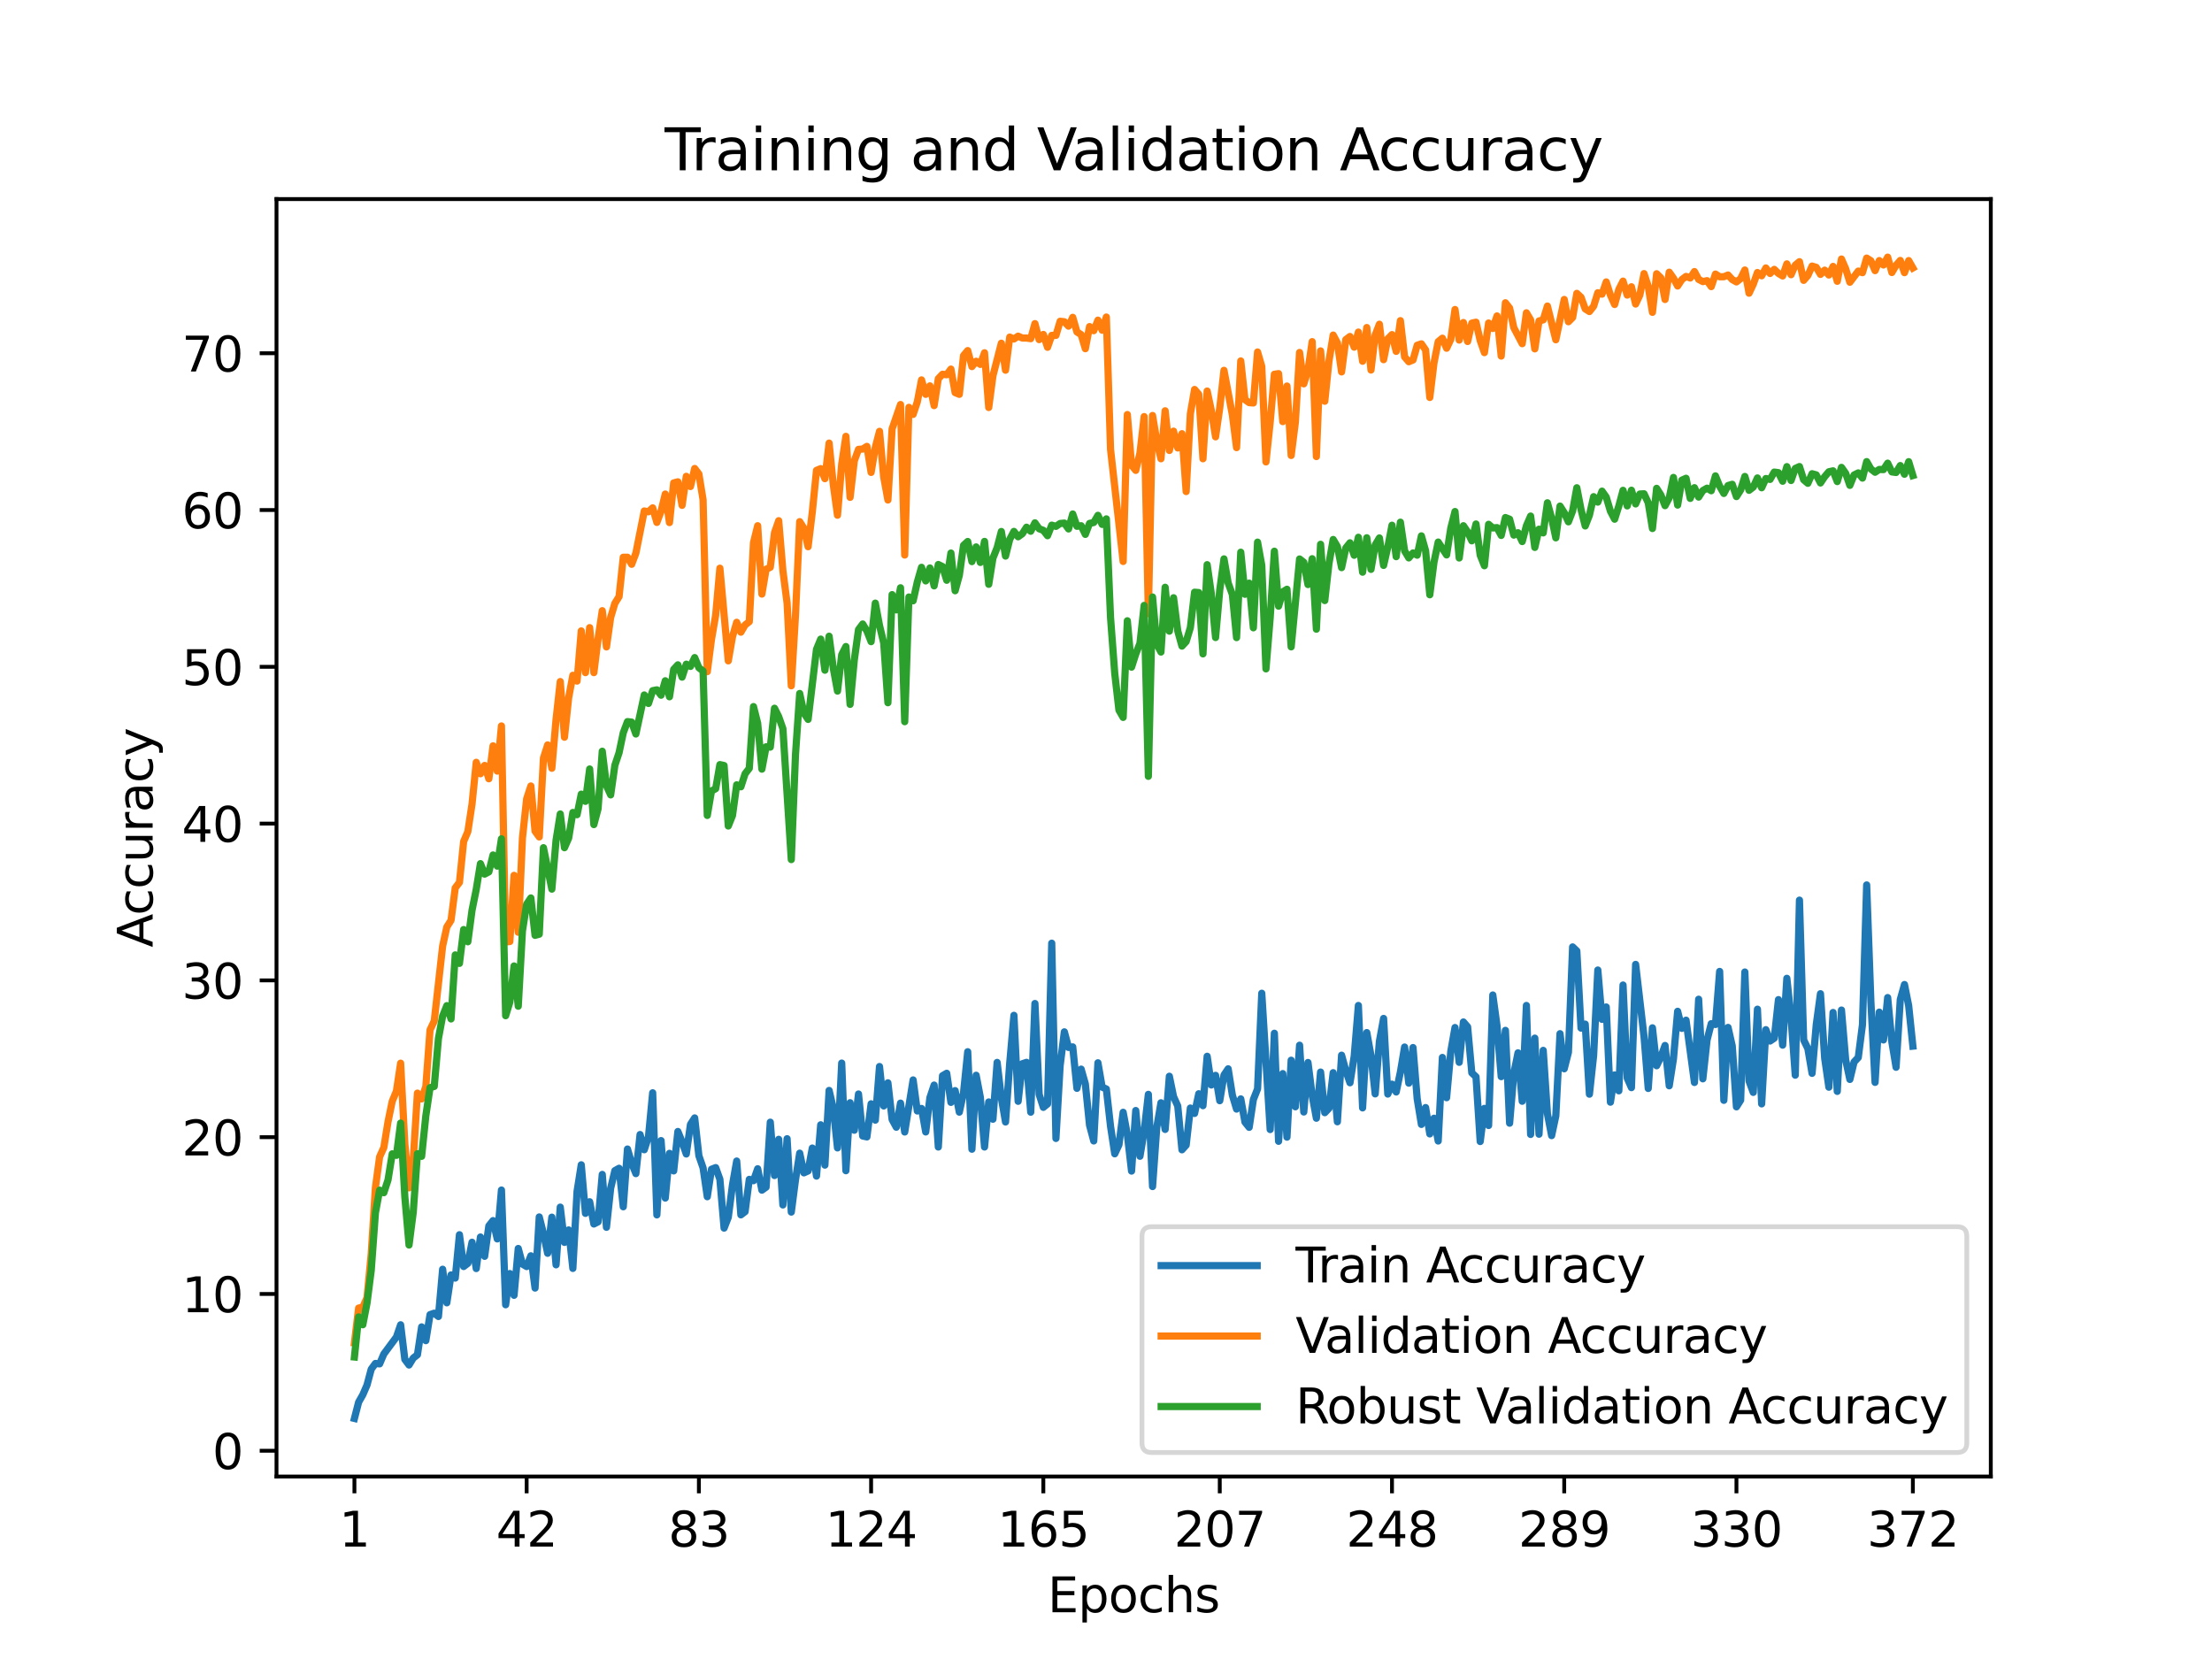 <?xml version="1.0" encoding="utf-8" standalone="no"?>
<!DOCTYPE svg PUBLIC "-//W3C//DTD SVG 1.1//EN"
  "http://www.w3.org/Graphics/SVG/1.1/DTD/svg11.dtd">
<svg height="345.6pt" version="1.1" viewBox="0 0 460.8 345.6" width="460.8pt" xmlns="http://www.w3.org/2000/svg" xmlns:xlink="http://www.w3.org/1999/xlink">
 <defs>
  <style type="text/css">*{stroke-linecap:butt;stroke-linejoin:round;}</style>
 </defs>
 <g id="figure_1">
  <g id="patch_1">
   <path d="M 0 345.6 
L 460.8 345.6 
L 460.8 0 
L 0 0 
z
" style="fill:#ffffff;"/>
  </g>
  <g id="axes_1">
   <g id="patch_2">
    <path d="M 57.6 307.584 
L 414.72 307.584 
L 414.72 41.472 
L 57.6 41.472 
z
" style="fill:#ffffff;"/>
   </g>
   <g id="matplotlib.axis_1">
    <g id="xtick_1">
     <g id="line2d_1">
      <defs>
       <path d="M 0 0 
L 0 3.5 
" id="mcb96f13368" style="stroke:#000000;stroke-width:0.8;"/>
      </defs>
      <g>
       <use style="stroke:#000000;stroke-width:0.8;" x="73.833" xlink:href="#mcb96f13368" y="307.584"/>
      </g>
     </g>
     <g id="text_1">
      <!-- 1 -->
      <g transform="translate(70.651 322.182)scale(0.1 -0.1)">
       <defs>
        <path d="M 794 531 
L 1825 531 
L 1825 4091 
L 703 3866 
L 703 4441 
L 1819 4666 
L 2450 4666 
L 2450 531 
L 3481 531 
L 3481 0 
L 794 0 
L 794 531 
z
" id="DejaVuSans-31" transform="scale(0.016)"/>
       </defs>
       <use xlink:href="#DejaVuSans-31"/>
      </g>
     </g>
    </g>
    <g id="xtick_2">
     <g id="line2d_2">
      <g>
       <use style="stroke:#000000;stroke-width:0.8;" x="109.711" xlink:href="#mcb96f13368" y="307.584"/>
      </g>
     </g>
     <g id="text_2">
      <!-- 42 -->
      <g transform="translate(103.348 322.182)scale(0.1 -0.1)">
       <defs>
        <path d="M 2419 4116 
L 825 1625 
L 2419 1625 
L 2419 4116 
z
M 2253 4666 
L 3047 4666 
L 3047 1625 
L 3713 1625 
L 3713 1100 
L 3047 1100 
L 3047 0 
L 2419 0 
L 2419 1100 
L 313 1100 
L 313 1709 
L 2253 4666 
z
" id="DejaVuSans-34" transform="scale(0.016)"/>
        <path d="M 1228 531 
L 3431 531 
L 3431 0 
L 469 0 
L 469 531 
Q 828 903 1448 1529 
Q 2069 2156 2228 2338 
Q 2531 2678 2651 2914 
Q 2772 3150 2772 3378 
Q 2772 3750 2511 3984 
Q 2250 4219 1831 4219 
Q 1534 4219 1204 4116 
Q 875 4013 500 3803 
L 500 4441 
Q 881 4594 1212 4672 
Q 1544 4750 1819 4750 
Q 2544 4750 2975 4387 
Q 3406 4025 3406 3419 
Q 3406 3131 3298 2873 
Q 3191 2616 2906 2266 
Q 2828 2175 2409 1742 
Q 1991 1309 1228 531 
z
" id="DejaVuSans-32" transform="scale(0.016)"/>
       </defs>
       <use xlink:href="#DejaVuSans-34"/>
       <use x="63.623" xlink:href="#DejaVuSans-32"/>
      </g>
     </g>
    </g>
    <g id="xtick_3">
     <g id="line2d_3">
      <g>
       <use style="stroke:#000000;stroke-width:0.8;" x="145.589" xlink:href="#mcb96f13368" y="307.584"/>
      </g>
     </g>
     <g id="text_3">
      <!-- 83 -->
      <g transform="translate(139.227 322.182)scale(0.1 -0.1)">
       <defs>
        <path d="M 2034 2216 
Q 1584 2216 1326 1975 
Q 1069 1734 1069 1313 
Q 1069 891 1326 650 
Q 1584 409 2034 409 
Q 2484 409 2743 651 
Q 3003 894 3003 1313 
Q 3003 1734 2745 1975 
Q 2488 2216 2034 2216 
z
M 1403 2484 
Q 997 2584 770 2862 
Q 544 3141 544 3541 
Q 544 4100 942 4425 
Q 1341 4750 2034 4750 
Q 2731 4750 3128 4425 
Q 3525 4100 3525 3541 
Q 3525 3141 3298 2862 
Q 3072 2584 2669 2484 
Q 3125 2378 3379 2068 
Q 3634 1759 3634 1313 
Q 3634 634 3220 271 
Q 2806 -91 2034 -91 
Q 1263 -91 848 271 
Q 434 634 434 1313 
Q 434 1759 690 2068 
Q 947 2378 1403 2484 
z
M 1172 3481 
Q 1172 3119 1398 2916 
Q 1625 2713 2034 2713 
Q 2441 2713 2670 2916 
Q 2900 3119 2900 3481 
Q 2900 3844 2670 4047 
Q 2441 4250 2034 4250 
Q 1625 4250 1398 4047 
Q 1172 3844 1172 3481 
z
" id="DejaVuSans-38" transform="scale(0.016)"/>
        <path d="M 2597 2516 
Q 3050 2419 3304 2112 
Q 3559 1806 3559 1356 
Q 3559 666 3084 287 
Q 2609 -91 1734 -91 
Q 1441 -91 1130 -33 
Q 819 25 488 141 
L 488 750 
Q 750 597 1062 519 
Q 1375 441 1716 441 
Q 2309 441 2620 675 
Q 2931 909 2931 1356 
Q 2931 1769 2642 2001 
Q 2353 2234 1838 2234 
L 1294 2234 
L 1294 2753 
L 1863 2753 
Q 2328 2753 2575 2939 
Q 2822 3125 2822 3475 
Q 2822 3834 2567 4026 
Q 2313 4219 1838 4219 
Q 1578 4219 1281 4162 
Q 984 4106 628 3988 
L 628 4550 
Q 988 4650 1302 4700 
Q 1616 4750 1894 4750 
Q 2613 4750 3031 4423 
Q 3450 4097 3450 3541 
Q 3450 3153 3228 2886 
Q 3006 2619 2597 2516 
z
" id="DejaVuSans-33" transform="scale(0.016)"/>
       </defs>
       <use xlink:href="#DejaVuSans-38"/>
       <use x="63.623" xlink:href="#DejaVuSans-33"/>
      </g>
     </g>
    </g>
    <g id="xtick_4">
     <g id="line2d_4">
      <g>
       <use style="stroke:#000000;stroke-width:0.8;" x="181.468" xlink:href="#mcb96f13368" y="307.584"/>
      </g>
     </g>
     <g id="text_4">
      <!-- 124 -->
      <g transform="translate(171.924 322.182)scale(0.1 -0.1)">
       <use xlink:href="#DejaVuSans-31"/>
       <use x="63.623" xlink:href="#DejaVuSans-32"/>
       <use x="127.246" xlink:href="#DejaVuSans-34"/>
      </g>
     </g>
    </g>
    <g id="xtick_5">
     <g id="line2d_5">
      <g>
       <use style="stroke:#000000;stroke-width:0.8;" x="217.346" xlink:href="#mcb96f13368" y="307.584"/>
      </g>
     </g>
     <g id="text_5">
      <!-- 165 -->
      <g transform="translate(207.802 322.182)scale(0.1 -0.1)">
       <defs>
        <path d="M 2113 2584 
Q 1688 2584 1439 2293 
Q 1191 2003 1191 1497 
Q 1191 994 1439 701 
Q 1688 409 2113 409 
Q 2538 409 2786 701 
Q 3034 994 3034 1497 
Q 3034 2003 2786 2293 
Q 2538 2584 2113 2584 
z
M 3366 4563 
L 3366 3988 
Q 3128 4100 2886 4159 
Q 2644 4219 2406 4219 
Q 1781 4219 1451 3797 
Q 1122 3375 1075 2522 
Q 1259 2794 1537 2939 
Q 1816 3084 2150 3084 
Q 2853 3084 3261 2657 
Q 3669 2231 3669 1497 
Q 3669 778 3244 343 
Q 2819 -91 2113 -91 
Q 1303 -91 875 529 
Q 447 1150 447 2328 
Q 447 3434 972 4092 
Q 1497 4750 2381 4750 
Q 2619 4750 2861 4703 
Q 3103 4656 3366 4563 
z
" id="DejaVuSans-36" transform="scale(0.016)"/>
        <path d="M 691 4666 
L 3169 4666 
L 3169 4134 
L 1269 4134 
L 1269 2991 
Q 1406 3038 1543 3061 
Q 1681 3084 1819 3084 
Q 2600 3084 3056 2656 
Q 3513 2228 3513 1497 
Q 3513 744 3044 326 
Q 2575 -91 1722 -91 
Q 1428 -91 1123 -41 
Q 819 9 494 109 
L 494 744 
Q 775 591 1075 516 
Q 1375 441 1709 441 
Q 2250 441 2565 725 
Q 2881 1009 2881 1497 
Q 2881 1984 2565 2268 
Q 2250 2553 1709 2553 
Q 1456 2553 1204 2497 
Q 953 2441 691 2322 
L 691 4666 
z
" id="DejaVuSans-35" transform="scale(0.016)"/>
       </defs>
       <use xlink:href="#DejaVuSans-31"/>
       <use x="63.623" xlink:href="#DejaVuSans-36"/>
       <use x="127.246" xlink:href="#DejaVuSans-35"/>
      </g>
     </g>
    </g>
    <g id="xtick_6">
     <g id="line2d_6">
      <g>
       <use style="stroke:#000000;stroke-width:0.8;" x="254.099" xlink:href="#mcb96f13368" y="307.584"/>
      </g>
     </g>
     <g id="text_6">
      <!-- 207 -->
      <g transform="translate(244.555 322.182)scale(0.1 -0.1)">
       <defs>
        <path d="M 2034 4250 
Q 1547 4250 1301 3770 
Q 1056 3291 1056 2328 
Q 1056 1369 1301 889 
Q 1547 409 2034 409 
Q 2525 409 2770 889 
Q 3016 1369 3016 2328 
Q 3016 3291 2770 3770 
Q 2525 4250 2034 4250 
z
M 2034 4750 
Q 2819 4750 3233 4129 
Q 3647 3509 3647 2328 
Q 3647 1150 3233 529 
Q 2819 -91 2034 -91 
Q 1250 -91 836 529 
Q 422 1150 422 2328 
Q 422 3509 836 4129 
Q 1250 4750 2034 4750 
z
" id="DejaVuSans-30" transform="scale(0.016)"/>
        <path d="M 525 4666 
L 3525 4666 
L 3525 4397 
L 1831 0 
L 1172 0 
L 2766 4134 
L 525 4134 
L 525 4666 
z
" id="DejaVuSans-37" transform="scale(0.016)"/>
       </defs>
       <use xlink:href="#DejaVuSans-32"/>
       <use x="63.623" xlink:href="#DejaVuSans-30"/>
       <use x="127.246" xlink:href="#DejaVuSans-37"/>
      </g>
     </g>
    </g>
    <g id="xtick_7">
     <g id="line2d_7">
      <g>
       <use style="stroke:#000000;stroke-width:0.8;" x="289.977" xlink:href="#mcb96f13368" y="307.584"/>
      </g>
     </g>
     <g id="text_7">
      <!-- 248 -->
      <g transform="translate(280.434 322.182)scale(0.1 -0.1)">
       <use xlink:href="#DejaVuSans-32"/>
       <use x="63.623" xlink:href="#DejaVuSans-34"/>
       <use x="127.246" xlink:href="#DejaVuSans-38"/>
      </g>
     </g>
    </g>
    <g id="xtick_8">
     <g id="line2d_8">
      <g>
       <use style="stroke:#000000;stroke-width:0.8;" x="325.856" xlink:href="#mcb96f13368" y="307.584"/>
      </g>
     </g>
     <g id="text_8">
      <!-- 289 -->
      <g transform="translate(316.312 322.182)scale(0.1 -0.1)">
       <defs>
        <path d="M 703 97 
L 703 672 
Q 941 559 1184 500 
Q 1428 441 1663 441 
Q 2288 441 2617 861 
Q 2947 1281 2994 2138 
Q 2813 1869 2534 1725 
Q 2256 1581 1919 1581 
Q 1219 1581 811 2004 
Q 403 2428 403 3163 
Q 403 3881 828 4315 
Q 1253 4750 1959 4750 
Q 2769 4750 3195 4129 
Q 3622 3509 3622 2328 
Q 3622 1225 3098 567 
Q 2575 -91 1691 -91 
Q 1453 -91 1209 -44 
Q 966 3 703 97 
z
M 1959 2075 
Q 2384 2075 2632 2365 
Q 2881 2656 2881 3163 
Q 2881 3666 2632 3958 
Q 2384 4250 1959 4250 
Q 1534 4250 1286 3958 
Q 1038 3666 1038 3163 
Q 1038 2656 1286 2365 
Q 1534 2075 1959 2075 
z
" id="DejaVuSans-39" transform="scale(0.016)"/>
       </defs>
       <use xlink:href="#DejaVuSans-32"/>
       <use x="63.623" xlink:href="#DejaVuSans-38"/>
       <use x="127.246" xlink:href="#DejaVuSans-39"/>
      </g>
     </g>
    </g>
    <g id="xtick_9">
     <g id="line2d_9">
      <g>
       <use style="stroke:#000000;stroke-width:0.8;" x="361.734" xlink:href="#mcb96f13368" y="307.584"/>
      </g>
     </g>
     <g id="text_9">
      <!-- 330 -->
      <g transform="translate(352.19 322.182)scale(0.1 -0.1)">
       <use xlink:href="#DejaVuSans-33"/>
       <use x="63.623" xlink:href="#DejaVuSans-33"/>
       <use x="127.246" xlink:href="#DejaVuSans-30"/>
      </g>
     </g>
    </g>
    <g id="xtick_10">
     <g id="line2d_10">
      <g>
       <use style="stroke:#000000;stroke-width:0.8;" x="398.487" xlink:href="#mcb96f13368" y="307.584"/>
      </g>
     </g>
     <g id="text_10">
      <!-- 372 -->
      <g transform="translate(388.944 322.182)scale(0.1 -0.1)">
       <use xlink:href="#DejaVuSans-33"/>
       <use x="63.623" xlink:href="#DejaVuSans-37"/>
       <use x="127.246" xlink:href="#DejaVuSans-32"/>
      </g>
     </g>
    </g>
    <g id="text_11">
     <!-- Epochs -->
     <g transform="translate(218.244 335.861)scale(0.1 -0.1)">
      <defs>
       <path d="M 628 4666 
L 3578 4666 
L 3578 4134 
L 1259 4134 
L 1259 2753 
L 3481 2753 
L 3481 2222 
L 1259 2222 
L 1259 531 
L 3634 531 
L 3634 0 
L 628 0 
L 628 4666 
z
" id="DejaVuSans-45" transform="scale(0.016)"/>
       <path d="M 1159 525 
L 1159 -1331 
L 581 -1331 
L 581 3500 
L 1159 3500 
L 1159 2969 
Q 1341 3281 1617 3432 
Q 1894 3584 2278 3584 
Q 2916 3584 3314 3078 
Q 3713 2572 3713 1747 
Q 3713 922 3314 415 
Q 2916 -91 2278 -91 
Q 1894 -91 1617 61 
Q 1341 213 1159 525 
z
M 3116 1747 
Q 3116 2381 2855 2742 
Q 2594 3103 2138 3103 
Q 1681 3103 1420 2742 
Q 1159 2381 1159 1747 
Q 1159 1113 1420 752 
Q 1681 391 2138 391 
Q 2594 391 2855 752 
Q 3116 1113 3116 1747 
z
" id="DejaVuSans-70" transform="scale(0.016)"/>
       <path d="M 1959 3097 
Q 1497 3097 1228 2736 
Q 959 2375 959 1747 
Q 959 1119 1226 758 
Q 1494 397 1959 397 
Q 2419 397 2687 759 
Q 2956 1122 2956 1747 
Q 2956 2369 2687 2733 
Q 2419 3097 1959 3097 
z
M 1959 3584 
Q 2709 3584 3137 3096 
Q 3566 2609 3566 1747 
Q 3566 888 3137 398 
Q 2709 -91 1959 -91 
Q 1206 -91 779 398 
Q 353 888 353 1747 
Q 353 2609 779 3096 
Q 1206 3584 1959 3584 
z
" id="DejaVuSans-6f" transform="scale(0.016)"/>
       <path d="M 3122 3366 
L 3122 2828 
Q 2878 2963 2633 3030 
Q 2388 3097 2138 3097 
Q 1578 3097 1268 2742 
Q 959 2388 959 1747 
Q 959 1106 1268 751 
Q 1578 397 2138 397 
Q 2388 397 2633 464 
Q 2878 531 3122 666 
L 3122 134 
Q 2881 22 2623 -34 
Q 2366 -91 2075 -91 
Q 1284 -91 818 406 
Q 353 903 353 1747 
Q 353 2603 823 3093 
Q 1294 3584 2113 3584 
Q 2378 3584 2631 3529 
Q 2884 3475 3122 3366 
z
" id="DejaVuSans-63" transform="scale(0.016)"/>
       <path d="M 3513 2113 
L 3513 0 
L 2938 0 
L 2938 2094 
Q 2938 2591 2744 2837 
Q 2550 3084 2163 3084 
Q 1697 3084 1428 2787 
Q 1159 2491 1159 1978 
L 1159 0 
L 581 0 
L 581 4863 
L 1159 4863 
L 1159 2956 
Q 1366 3272 1645 3428 
Q 1925 3584 2291 3584 
Q 2894 3584 3203 3211 
Q 3513 2838 3513 2113 
z
" id="DejaVuSans-68" transform="scale(0.016)"/>
       <path d="M 2834 3397 
L 2834 2853 
Q 2591 2978 2328 3040 
Q 2066 3103 1784 3103 
Q 1356 3103 1142 2972 
Q 928 2841 928 2578 
Q 928 2378 1081 2264 
Q 1234 2150 1697 2047 
L 1894 2003 
Q 2506 1872 2764 1633 
Q 3022 1394 3022 966 
Q 3022 478 2636 193 
Q 2250 -91 1575 -91 
Q 1294 -91 989 -36 
Q 684 19 347 128 
L 347 722 
Q 666 556 975 473 
Q 1284 391 1588 391 
Q 1994 391 2212 530 
Q 2431 669 2431 922 
Q 2431 1156 2273 1281 
Q 2116 1406 1581 1522 
L 1381 1569 
Q 847 1681 609 1914 
Q 372 2147 372 2553 
Q 372 3047 722 3315 
Q 1072 3584 1716 3584 
Q 2034 3584 2315 3537 
Q 2597 3491 2834 3397 
z
" id="DejaVuSans-73" transform="scale(0.016)"/>
      </defs>
      <use xlink:href="#DejaVuSans-45"/>
      <use x="63.184" xlink:href="#DejaVuSans-70"/>
      <use x="126.66" xlink:href="#DejaVuSans-6f"/>
      <use x="187.842" xlink:href="#DejaVuSans-63"/>
      <use x="242.822" xlink:href="#DejaVuSans-68"/>
      <use x="306.201" xlink:href="#DejaVuSans-73"/>
     </g>
    </g>
   </g>
   <g id="matplotlib.axis_2">
    <g id="ytick_1">
     <g id="line2d_11">
      <defs>
       <path d="M 0 0 
L -3.5 0 
" id="m0add910238" style="stroke:#000000;stroke-width:0.8;"/>
      </defs>
      <g>
       <use style="stroke:#000000;stroke-width:0.8;" x="57.6" xlink:href="#m0add910238" y="302.219"/>
      </g>
     </g>
     <g id="text_12">
      <!-- 0 -->
      <g transform="translate(44.237 306.018)scale(0.1 -0.1)">
       <use xlink:href="#DejaVuSans-30"/>
      </g>
     </g>
    </g>
    <g id="ytick_2">
     <g id="line2d_12">
      <g>
       <use style="stroke:#000000;stroke-width:0.8;" x="57.6" xlink:href="#m0add910238" y="269.557"/>
      </g>
     </g>
     <g id="text_13">
      <!-- 10 -->
      <g transform="translate(37.875 273.356)scale(0.1 -0.1)">
       <use xlink:href="#DejaVuSans-31"/>
       <use x="63.623" xlink:href="#DejaVuSans-30"/>
      </g>
     </g>
    </g>
    <g id="ytick_3">
     <g id="line2d_13">
      <g>
       <use style="stroke:#000000;stroke-width:0.8;" x="57.6" xlink:href="#m0add910238" y="236.896"/>
      </g>
     </g>
     <g id="text_14">
      <!-- 20 -->
      <g transform="translate(37.875 240.695)scale(0.1 -0.1)">
       <use xlink:href="#DejaVuSans-32"/>
       <use x="63.623" xlink:href="#DejaVuSans-30"/>
      </g>
     </g>
    </g>
    <g id="ytick_4">
     <g id="line2d_14">
      <g>
       <use style="stroke:#000000;stroke-width:0.8;" x="57.6" xlink:href="#m0add910238" y="204.235"/>
      </g>
     </g>
     <g id="text_15">
      <!-- 30 -->
      <g transform="translate(37.875 208.034)scale(0.1 -0.1)">
       <use xlink:href="#DejaVuSans-33"/>
       <use x="63.623" xlink:href="#DejaVuSans-30"/>
      </g>
     </g>
    </g>
    <g id="ytick_5">
     <g id="line2d_15">
      <g>
       <use style="stroke:#000000;stroke-width:0.8;" x="57.6" xlink:href="#m0add910238" y="171.573"/>
      </g>
     </g>
     <g id="text_16">
      <!-- 40 -->
      <g transform="translate(37.875 175.373)scale(0.1 -0.1)">
       <use xlink:href="#DejaVuSans-34"/>
       <use x="63.623" xlink:href="#DejaVuSans-30"/>
      </g>
     </g>
    </g>
    <g id="ytick_6">
     <g id="line2d_16">
      <g>
       <use style="stroke:#000000;stroke-width:0.8;" x="57.6" xlink:href="#m0add910238" y="138.912"/>
      </g>
     </g>
     <g id="text_17">
      <!-- 50 -->
      <g transform="translate(37.875 142.711)scale(0.1 -0.1)">
       <use xlink:href="#DejaVuSans-35"/>
       <use x="63.623" xlink:href="#DejaVuSans-30"/>
      </g>
     </g>
    </g>
    <g id="ytick_7">
     <g id="line2d_17">
      <g>
       <use style="stroke:#000000;stroke-width:0.8;" x="57.6" xlink:href="#m0add910238" y="106.251"/>
      </g>
     </g>
     <g id="text_18">
      <!-- 60 -->
      <g transform="translate(37.875 110.05)scale(0.1 -0.1)">
       <use xlink:href="#DejaVuSans-36"/>
       <use x="63.623" xlink:href="#DejaVuSans-30"/>
      </g>
     </g>
    </g>
    <g id="ytick_8">
     <g id="line2d_18">
      <g>
       <use style="stroke:#000000;stroke-width:0.8;" x="57.6" xlink:href="#m0add910238" y="73.589"/>
      </g>
     </g>
     <g id="text_19">
      <!-- 70 -->
      <g transform="translate(37.875 77.389)scale(0.1 -0.1)">
       <use xlink:href="#DejaVuSans-37"/>
       <use x="63.623" xlink:href="#DejaVuSans-30"/>
      </g>
     </g>
    </g>
    <g id="text_20">
     <!-- Accuracy -->
     <g transform="translate(31.795 197.356)rotate(-90)scale(0.1 -0.1)">
      <defs>
       <path d="M 2188 4044 
L 1331 1722 
L 3047 1722 
L 2188 4044 
z
M 1831 4666 
L 2547 4666 
L 4325 0 
L 3669 0 
L 3244 1197 
L 1141 1197 
L 716 0 
L 50 0 
L 1831 4666 
z
" id="DejaVuSans-41" transform="scale(0.016)"/>
       <path d="M 544 1381 
L 544 3500 
L 1119 3500 
L 1119 1403 
Q 1119 906 1312 657 
Q 1506 409 1894 409 
Q 2359 409 2629 706 
Q 2900 1003 2900 1516 
L 2900 3500 
L 3475 3500 
L 3475 0 
L 2900 0 
L 2900 538 
Q 2691 219 2414 64 
Q 2138 -91 1772 -91 
Q 1169 -91 856 284 
Q 544 659 544 1381 
z
M 1991 3584 
L 1991 3584 
z
" id="DejaVuSans-75" transform="scale(0.016)"/>
       <path d="M 2631 2963 
Q 2534 3019 2420 3045 
Q 2306 3072 2169 3072 
Q 1681 3072 1420 2755 
Q 1159 2438 1159 1844 
L 1159 0 
L 581 0 
L 581 3500 
L 1159 3500 
L 1159 2956 
Q 1341 3275 1631 3429 
Q 1922 3584 2338 3584 
Q 2397 3584 2469 3576 
Q 2541 3569 2628 3553 
L 2631 2963 
z
" id="DejaVuSans-72" transform="scale(0.016)"/>
       <path d="M 2194 1759 
Q 1497 1759 1228 1600 
Q 959 1441 959 1056 
Q 959 750 1161 570 
Q 1363 391 1709 391 
Q 2188 391 2477 730 
Q 2766 1069 2766 1631 
L 2766 1759 
L 2194 1759 
z
M 3341 1997 
L 3341 0 
L 2766 0 
L 2766 531 
Q 2569 213 2275 61 
Q 1981 -91 1556 -91 
Q 1019 -91 701 211 
Q 384 513 384 1019 
Q 384 1609 779 1909 
Q 1175 2209 1959 2209 
L 2766 2209 
L 2766 2266 
Q 2766 2663 2505 2880 
Q 2244 3097 1772 3097 
Q 1472 3097 1187 3025 
Q 903 2953 641 2809 
L 641 3341 
Q 956 3463 1253 3523 
Q 1550 3584 1831 3584 
Q 2591 3584 2966 3190 
Q 3341 2797 3341 1997 
z
" id="DejaVuSans-61" transform="scale(0.016)"/>
       <path d="M 2059 -325 
Q 1816 -950 1584 -1140 
Q 1353 -1331 966 -1331 
L 506 -1331 
L 506 -850 
L 844 -850 
Q 1081 -850 1212 -737 
Q 1344 -625 1503 -206 
L 1606 56 
L 191 3500 
L 800 3500 
L 1894 763 
L 2988 3500 
L 3597 3500 
L 2059 -325 
z
" id="DejaVuSans-79" transform="scale(0.016)"/>
      </defs>
      <use xlink:href="#DejaVuSans-41"/>
      <use x="66.658" xlink:href="#DejaVuSans-63"/>
      <use x="121.639" xlink:href="#DejaVuSans-63"/>
      <use x="176.619" xlink:href="#DejaVuSans-75"/>
      <use x="239.998" xlink:href="#DejaVuSans-72"/>
      <use x="281.111" xlink:href="#DejaVuSans-61"/>
      <use x="342.391" xlink:href="#DejaVuSans-63"/>
      <use x="397.371" xlink:href="#DejaVuSans-79"/>
     </g>
    </g>
   </g>
   <g id="line2d_19">
    <path clip-path="url(#p0fc903e46b)" d="M 73.833 295.488 
L 74.708 292.096 
L 75.583 290.552 
L 76.458 288.523 
L 77.333 285.228 
L 78.208 284.035 
L 79.083 284.12 
L 79.958 282.066 
L 82.584 278.524 
L 83.459 275.978 
L 84.334 283.186 
L 85.209 284.355 
L 86.084 282.913 
L 86.959 282.223 
L 87.834 276.418 
L 88.709 279.28 
L 89.584 273.862 
L 90.459 273.561 
L 91.334 274.25 
L 92.209 264.408 
L 93.084 271.399 
L 93.96 265.59 
L 94.835 266.248 
L 95.71 257.215 
L 96.585 263.839 
L 97.46 263.171 
L 98.335 258.783 
L 99.21 264.262 
L 100.085 257.692 
L 100.96 261.716 
L 101.835 255.373 
L 102.71 254.274 
L 103.585 258.087 
L 104.461 247.907 
L 105.336 271.804 
L 106.211 265.309 
L 107.086 269.832 
L 107.961 260.081 
L 108.836 263.336 
L 109.711 263.846 
L 110.586 261.605 
L 111.461 268.327 
L 112.336 253.512 
L 113.211 256.972 
L 114.086 261.083 
L 114.961 253.56 
L 115.837 263.482 
L 116.712 251.469 
L 117.587 258.812 
L 118.462 256.216 
L 119.337 264.238 
L 120.212 248.19 
L 121.087 242.651 
L 121.962 252.765 
L 122.837 250.348 
L 123.712 254.981 
L 124.587 254.535 
L 125.462 244.656 
L 126.338 255.667 
L 127.213 247.526 
L 128.088 243.87 
L 128.963 243.376 
L 129.838 251.393 
L 130.713 239.363 
L 131.588 242.309 
L 132.463 244.486 
L 133.338 236.343 
L 134.213 239.513 
L 135.088 236.809 
L 135.963 227.649 
L 136.838 253.083 
L 137.714 237.604 
L 138.589 249.579 
L 139.464 240.264 
L 140.339 243.922 
L 141.214 235.711 
L 142.089 237.863 
L 142.964 240.395 
L 143.839 234.228 
L 144.714 232.883 
L 145.589 240.759 
L 146.464 243.289 
L 147.339 249.298 
L 148.214 243.578 
L 149.09 243.234 
L 149.965 245.66 
L 150.84 255.837 
L 151.715 253.588 
L 152.59 246.816 
L 153.465 241.867 
L 154.34 253.076 
L 155.215 252.408 
L 156.09 245.684 
L 156.965 245.958 
L 157.84 243.472 
L 158.715 247.931 
L 159.591 247.304 
L 160.466 233.771 
L 161.341 244.881 
L 162.216 237.342 
L 163.091 251.014 
L 163.966 237.216 
L 164.841 252.497 
L 165.716 245.773 
L 166.591 240.227 
L 167.466 244.325 
L 168.341 243.927 
L 169.216 239.163 
L 170.091 245 
L 170.967 234.316 
L 171.842 242.714 
L 172.717 227.159 
L 173.592 230.915 
L 174.467 239.13 
L 175.342 221.458 
L 176.217 243.879 
L 177.092 229.715 
L 177.967 235.446 
L 178.842 227.899 
L 179.717 236.65 
L 180.592 236.839 
L 181.468 229.946 
L 182.343 233.345 
L 183.218 222.176 
L 184.093 230.392 
L 184.968 225.573 
L 185.843 233.218 
L 186.718 234.821 
L 187.593 229.802 
L 188.468 235.816 
L 190.218 224.97 
L 191.093 231.437 
L 191.968 230.912 
L 192.844 235.805 
L 193.719 228.654 
L 194.594 226.042 
L 195.469 238.945 
L 196.344 224.093 
L 197.219 223.583 
L 198.094 229.643 
L 198.969 227.198 
L 199.844 231.677 
L 200.719 227.668 
L 201.594 219.095 
L 202.469 239.402 
L 203.345 223.995 
L 204.22 228.576 
L 205.095 238.943 
L 205.97 229.562 
L 206.845 233.153 
L 207.72 221.321 
L 208.595 228.7 
L 209.47 233.728 
L 210.345 221.449 
L 211.22 211.514 
L 212.095 229.421 
L 212.97 221.595 
L 213.845 221.308 
L 214.721 231.687 
L 215.596 209.047 
L 216.471 227.975 
L 217.346 230.681 
L 218.221 229.967 
L 219.096 196.485 
L 219.971 237.157 
L 220.846 221.976 
L 221.721 214.954 
L 222.596 218.201 
L 223.471 218.087 
L 224.346 226.721 
L 225.222 222.719 
L 226.097 225.813 
L 226.972 234.405 
L 227.847 237.68 
L 228.722 221.397 
L 229.597 226.464 
L 230.472 226.858 
L 231.347 234.645 
L 232.222 240.36 
L 233.097 238.472 
L 233.972 231.712 
L 234.847 236.369 
L 235.722 243.957 
L 236.598 231.343 
L 237.473 240.87 
L 238.348 235.687 
L 239.223 227.977 
L 240.098 247.182 
L 240.973 234.897 
L 241.848 229.728 
L 242.723 235.278 
L 243.598 224.201 
L 244.473 228.454 
L 245.348 230.401 
L 246.223 239.524 
L 247.098 238.551 
L 247.974 230.827 
L 248.849 231.947 
L 249.724 227.846 
L 250.599 230.333 
L 251.474 220.043 
L 252.349 226.024 
L 253.224 224.017 
L 254.099 229.297 
L 254.974 223.953 
L 255.849 222.653 
L 256.724 228.143 
L 257.599 231.041 
L 258.475 228.92 
L 259.35 233.747 
L 260.225 234.845 
L 261.1 229.048 
L 261.975 226.832 
L 262.85 206.911 
L 264.6 235.302 
L 265.475 215.246 
L 266.35 237.754 
L 267.225 223.651 
L 268.1 236.887 
L 268.975 220.866 
L 269.851 230.564 
L 270.726 217.737 
L 271.601 231.648 
L 272.476 221.338 
L 273.351 228.232 
L 274.226 232.948 
L 275.101 223.331 
L 275.976 231.792 
L 276.851 230.88 
L 277.726 223.459 
L 278.601 233.686 
L 279.476 219.818 
L 280.352 223.028 
L 281.227 225.56 
L 282.102 220.067 
L 282.977 209.46 
L 283.852 230.792 
L 284.727 215.104 
L 285.602 219.912 
L 286.477 227.877 
L 287.352 216.942 
L 288.227 212.158 
L 289.102 227.914 
L 289.977 225.852 
L 290.852 227.479 
L 291.728 223.32 
L 292.603 218.116 
L 293.478 225.641 
L 294.353 218.224 
L 295.228 228.913 
L 296.103 234.237 
L 296.978 230.725 
L 297.853 236.212 
L 298.728 232.948 
L 299.603 237.695 
L 300.478 220.287 
L 301.353 228.672 
L 302.229 219.013 
L 303.104 214.055 
L 303.979 221.303 
L 304.854 212.896 
L 305.729 213.909 
L 306.604 223.496 
L 307.479 224.317 
L 308.354 237.802 
L 309.229 230.897 
L 310.104 234.459 
L 310.979 207.276 
L 311.854 213.689 
L 312.729 224.284 
L 313.605 214.645 
L 314.48 233.985 
L 315.355 223.642 
L 316.23 219.326 
L 317.105 229.412 
L 317.98 209.458 
L 318.855 236.323 
L 319.73 216.263 
L 320.605 236.275 
L 321.48 218.812 
L 322.355 231.994 
L 323.23 236.569 
L 324.106 232.456 
L 324.981 215.335 
L 325.856 222.647 
L 326.731 219.217 
L 327.606 197.26 
L 328.481 198.103 
L 329.356 214.172 
L 330.231 213.345 
L 331.106 227.94 
L 331.981 219.879 
L 332.856 202.075 
L 333.731 212.352 
L 334.606 209.774 
L 335.482 229.602 
L 336.357 223.932 
L 337.232 227.239 
L 338.107 205.199 
L 338.982 224.598 
L 339.857 226.575 
L 340.732 200.901 
L 342.482 215.94 
L 343.357 226.745 
L 344.232 214.116 
L 345.107 222.015 
L 345.982 220.191 
L 346.858 217.791 
L 347.733 226.192 
L 348.608 220.591 
L 349.483 210.673 
L 350.358 214.227 
L 351.233 212.524 
L 352.983 225.499 
L 353.858 208.16 
L 354.733 224.737 
L 355.608 216.668 
L 356.483 213.251 
L 357.359 213.423 
L 358.234 202.366 
L 359.109 229.218 
L 359.984 214.031 
L 360.859 217.904 
L 361.734 230.573 
L 362.609 229.186 
L 363.484 202.488 
L 364.359 225.197 
L 365.234 227.566 
L 366.109 210.236 
L 366.984 229.959 
L 367.859 214.501 
L 368.735 216.866 
L 369.61 216.276 
L 370.485 208.241 
L 371.36 217.722 
L 372.235 203.801 
L 373.11 212.019 
L 373.985 223.979 
L 374.86 187.514 
L 375.735 216.633 
L 376.61 218.438 
L 377.485 223.596 
L 378.36 213.443 
L 379.236 207.009 
L 380.111 220.432 
L 380.986 226.483 
L 381.861 210.917 
L 382.736 227.354 
L 383.611 210.41 
L 384.486 220.783 
L 385.361 224.863 
L 386.236 221.232 
L 387.111 220.297 
L 387.986 213.473 
L 388.861 184.348 
L 389.736 208.57 
L 390.612 225.478 
L 391.487 210.847 
L 392.362 216.637 
L 393.237 207.812 
L 394.112 217.064 
L 394.987 222.331 
L 395.862 208.224 
L 396.737 205.097 
L 397.612 209.508 
L 398.487 217.935 
L 398.487 217.935 
" style="fill:none;stroke:#1f77b4;stroke-linecap:square;stroke-width:1.5;"/>
   </g>
   <g id="line2d_20">
    <path clip-path="url(#p0fc903e46b)" d="M 73.833 279.748 
L 74.708 272.497 
L 75.583 272.301 
L 76.458 270.341 
L 77.333 261.229 
L 78.208 247.38 
L 79.083 240.979 
L 79.958 239.052 
L 80.833 233.662 
L 81.708 229.416 
L 82.584 227.293 
L 83.459 221.48 
L 84.334 238.3 
L 85.209 247.446 
L 86.084 241.664 
L 86.959 227.718 
L 87.834 228.927 
L 88.709 226.346 
L 89.584 214.556 
L 90.459 212.694 
L 92.209 197.082 
L 93.084 193.097 
L 93.96 191.725 
L 94.835 184.964 
L 95.71 183.821 
L 96.585 175.297 
L 97.46 173.239 
L 98.335 167.491 
L 99.21 158.803 
L 100.085 161.187 
L 100.96 159.456 
L 101.835 162.232 
L 102.71 155.373 
L 103.585 160.632 
L 104.461 151.225 
L 105.336 196.233 
L 106.211 196.135 
L 107.086 182.352 
L 107.961 194.208 
L 108.836 174.578 
L 109.711 166.413 
L 110.586 163.735 
L 111.461 173.141 
L 112.336 174.35 
L 113.211 157.921 
L 114.086 155.177 
L 114.961 160.044 
L 115.837 149.854 
L 116.712 141.982 
L 117.587 153.577 
L 118.462 145.346 
L 119.337 140.676 
L 120.212 141.884 
L 121.087 131.433 
L 121.962 140.12 
L 122.837 130.747 
L 123.712 140.12 
L 124.587 133.098 
L 125.462 127.219 
L 126.338 134.764 
L 127.213 128.624 
L 128.088 125.684 
L 128.963 124.28 
L 129.838 116.082 
L 130.713 116.082 
L 131.588 117.551 
L 132.463 115.233 
L 134.213 106.447 
L 135.088 106.61 
L 135.963 105.793 
L 136.838 108.831 
L 137.714 106.479 
L 138.589 102.919 
L 139.464 108.864 
L 140.339 100.6 
L 141.214 100.372 
L 142.089 105.271 
L 142.964 99.229 
L 143.839 101.351 
L 144.714 97.595 
L 145.589 98.739 
L 146.464 104.128 
L 147.339 139.924 
L 148.214 133.196 
L 149.09 128.134 
L 149.965 118.368 
L 151.715 137.671 
L 152.59 132.641 
L 153.465 129.636 
L 154.34 131.694 
L 155.215 130.191 
L 156.09 129.506 
L 156.965 113.044 
L 157.84 109.517 
L 158.715 123.757 
L 159.591 118.597 
L 160.466 118.172 
L 161.341 110.987 
L 162.216 108.472 
L 163.091 118.858 
L 163.966 125.651 
L 164.841 142.864 
L 165.716 128.166 
L 166.591 108.668 
L 167.466 110.039 
L 168.341 113.893 
L 169.216 106.675 
L 170.091 97.987 
L 170.967 97.628 
L 171.842 99.718 
L 172.717 92.304 
L 173.592 100.992 
L 174.467 107.329 
L 175.342 96.681 
L 176.217 90.9 
L 177.092 103.605 
L 177.967 95.995 
L 178.842 93.611 
L 179.717 93.545 
L 180.592 92.99 
L 181.468 98.412 
L 182.343 93.186 
L 183.218 89.855 
L 184.093 99.392 
L 184.968 104.16 
L 185.843 89.332 
L 187.593 84.27 
L 188.468 115.624 
L 189.343 84.858 
L 190.218 86.327 
L 191.093 83.714 
L 191.968 79.142 
L 192.844 82.147 
L 193.719 80.383 
L 194.594 84.498 
L 195.469 78.881 
L 196.344 77.966 
L 197.219 78.064 
L 198.094 76.888 
L 198.969 81.787 
L 199.844 82.147 
L 200.719 74.079 
L 201.594 73.034 
L 202.469 76.366 
L 203.345 75.255 
L 204.22 75.908 
L 205.095 73.491 
L 205.97 84.89 
L 206.845 78.293 
L 208.595 71.499 
L 209.47 77.117 
L 210.345 70.225 
L 211.22 70.617 
L 212.095 70.029 
L 212.97 70.421 
L 213.845 70.421 
L 214.721 70.552 
L 215.596 67.416 
L 216.471 70.748 
L 217.346 69.67 
L 218.221 72.348 
L 219.096 69.866 
L 219.971 69.866 
L 220.846 66.926 
L 221.721 67.024 
L 222.596 67.939 
L 223.471 66.11 
L 224.346 69.147 
L 225.222 69.703 
L 226.097 72.642 
L 226.972 68.037 
L 227.847 68.886 
L 228.722 66.698 
L 229.597 68.788 
L 230.472 66.045 
L 231.347 93.611 
L 233.972 116.964 
L 234.847 86.36 
L 235.722 96.91 
L 236.598 97.987 
L 237.473 94.395 
L 238.348 86.785 
L 239.223 127.84 
L 240.098 86.556 
L 240.973 91.88 
L 241.848 95.57 
L 242.723 85.576 
L 243.598 93.839 
L 244.473 89.822 
L 245.348 93.317 
L 246.223 90.345 
L 247.098 102.397 
L 247.974 86.197 
L 248.849 81.134 
L 249.724 82.147 
L 250.599 95.57 
L 251.474 81.461 
L 252.349 85.543 
L 253.224 90.998 
L 254.099 84.956 
L 254.974 77.149 
L 256.724 86.425 
L 257.599 93.251 
L 258.475 75.19 
L 259.35 83.257 
L 260.225 83.878 
L 261.1 83.943 
L 261.975 73.328 
L 262.85 76.333 
L 263.725 96.224 
L 264.6 87.96 
L 265.475 77.966 
L 266.35 77.835 
L 267.225 87.83 
L 268.1 80.416 
L 268.975 94.885 
L 269.851 87.928 
L 270.726 73.426 
L 271.601 79.958 
L 272.476 77.149 
L 273.351 71.172 
L 274.226 95.113 
L 275.101 73.099 
L 275.976 83.584 
L 276.851 75.222 
L 277.726 69.801 
L 278.601 71.434 
L 279.476 77.476 
L 280.352 70.748 
L 281.227 70.095 
L 282.102 72.316 
L 282.977 69.18 
L 283.852 75.255 
L 284.727 68.233 
L 285.602 77.084 
L 286.477 69.801 
L 287.352 67.547 
L 288.227 74.928 
L 289.102 70.585 
L 289.977 69.703 
L 290.852 73.197 
L 291.728 66.796 
L 292.603 74.341 
L 293.478 75.353 
L 294.353 74.994 
L 295.228 71.924 
L 296.103 71.63 
L 296.978 72.903 
L 297.853 82.8 
L 298.728 75.582 
L 299.603 71.172 
L 300.478 70.454 
L 301.353 72.544 
L 302.229 70.683 
L 303.104 64.477 
L 303.979 70.846 
L 304.854 67.188 
L 305.729 71.14 
L 306.604 67.318 
L 307.479 67.122 
L 308.354 70.944 
L 309.229 73.459 
L 310.104 67.286 
L 310.979 68.429 
L 311.854 65.816 
L 312.729 74.177 
L 313.605 63.072 
L 314.48 64.183 
L 315.355 68.266 
L 317.105 71.597 
L 317.98 65.163 
L 318.855 66.633 
L 319.73 72.675 
L 320.605 66.861 
L 321.48 66.633 
L 322.355 63.758 
L 324.106 70.781 
L 325.856 62.387 
L 326.731 67.024 
L 327.606 66.143 
L 328.481 61.113 
L 329.356 61.929 
L 330.231 64.346 
L 331.106 64.901 
L 331.981 63.791 
L 332.856 60.982 
L 333.731 61.276 
L 334.606 58.728 
L 335.482 61.472 
L 336.357 63.432 
L 337.232 60.296 
L 338.107 58.565 
L 338.982 61.472 
L 339.857 59.741 
L 340.732 63.334 
L 341.607 61.472 
L 342.482 56.997 
L 343.357 59.676 
L 344.232 65.065 
L 345.107 57.03 
L 345.982 57.879 
L 346.858 62.387 
L 347.733 56.703 
L 348.608 57.945 
L 349.483 59.578 
L 350.358 58.239 
L 351.233 57.585 
L 352.108 57.912 
L 352.983 56.573 
L 353.858 58.206 
L 354.733 58.663 
L 355.608 58.467 
L 356.483 59.708 
L 357.359 57.095 
L 358.234 57.651 
L 359.109 57.651 
L 359.984 57.291 
L 360.859 58.239 
L 361.734 58.728 
L 362.609 58.043 
L 363.484 56.246 
L 364.359 61.08 
L 365.234 59.218 
L 366.109 56.769 
L 366.984 57.455 
L 367.859 55.822 
L 368.735 56.965 
L 369.61 56.116 
L 370.485 56.965 
L 371.36 57.487 
L 372.235 54.972 
L 373.11 57.226 
L 373.985 55.234 
L 374.86 54.515 
L 375.735 58.402 
L 376.61 57.389 
L 377.485 55.43 
L 378.36 55.691 
L 379.236 57.161 
L 380.111 56.279 
L 380.986 57.291 
L 381.861 55.495 
L 382.736 58.598 
L 383.611 53.96 
L 384.486 55.985 
L 385.361 58.794 
L 387.111 56.475 
L 387.986 56.801 
L 388.861 53.764 
L 389.736 54.319 
L 390.612 56.377 
L 391.487 54.287 
L 392.362 55.201 
L 393.237 53.568 
L 394.112 56.769 
L 394.987 55.266 
L 395.862 54.254 
L 396.737 56.801 
L 397.612 54.287 
L 398.487 55.822 
L 398.487 55.822 
" style="fill:none;stroke:#ff7f0e;stroke-linecap:square;stroke-width:1.5;"/>
   </g>
   <g id="line2d_21">
    <path clip-path="url(#p0fc903e46b)" d="M 73.833 282.691 
L 74.708 274.336 
L 75.583 275.969 
L 76.458 271.448 
L 77.333 264.658 
L 78.208 252.659 
L 79.083 247.932 
L 79.958 248.465 
L 80.833 245.8 
L 81.708 240.368 
L 82.584 240.678 
L 83.459 233.956 
L 84.334 249.325 
L 85.209 259.363 
L 86.084 252.556 
L 86.959 240.334 
L 87.834 240.884 
L 88.709 232.427 
L 89.584 226.582 
L 90.459 226.324 
L 91.334 216.354 
L 92.209 211.661 
L 93.084 209.495 
L 93.96 212.262 
L 94.835 198.923 
L 95.71 200.693 
L 96.585 193.645 
L 97.46 196.189 
L 98.335 189.606 
L 99.21 185.274 
L 100.085 179.91 
L 100.96 182.094 
L 101.835 181.629 
L 102.71 178.106 
L 103.585 180.426 
L 104.461 174.736 
L 105.336 211.592 
L 106.211 208.738 
L 107.086 201.226 
L 107.961 209.615 
L 108.836 193.92 
L 109.711 188.351 
L 110.586 187.062 
L 111.461 194.849 
L 112.336 194.608 
L 113.211 176.593 
L 114.961 185.222 
L 115.837 175.029 
L 116.712 169.562 
L 117.587 176.593 
L 118.462 174.599 
L 119.337 169.253 
L 120.212 169.717 
L 121.087 165.437 
L 121.962 166.932 
L 122.837 160.193 
L 123.712 171.78 
L 124.587 168.496 
L 125.462 156.497 
L 126.338 163.683 
L 127.213 165.591 
L 128.088 159.42 
L 128.963 156.807 
L 129.838 152.647 
L 130.713 150.326 
L 131.588 150.429 
L 132.463 152.905 
L 134.213 144.774 
L 135.088 146.544 
L 135.963 143.88 
L 136.838 143.708 
L 137.714 144.825 
L 138.589 141.817 
L 139.464 145.152 
L 140.339 139.445 
L 141.214 138.499 
L 142.089 141.061 
L 142.964 138.362 
L 143.839 138.826 
L 144.714 136.987 
L 145.589 139.101 
L 146.464 139.789 
L 147.339 169.871 
L 148.214 164.783 
L 149.09 164.302 
L 149.965 159.282 
L 150.84 159.471 
L 151.715 172.072 
L 152.59 169.889 
L 153.465 163.494 
L 154.34 163.906 
L 155.215 161.191 
L 156.09 160.056 
L 156.965 147.198 
L 157.84 150.67 
L 158.715 160.228 
L 159.591 155.569 
L 160.466 155.638 
L 161.341 147.541 
L 162.216 149.295 
L 163.091 151.787 
L 164.841 179.068 
L 165.716 157.185 
L 166.591 144.464 
L 167.466 148.539 
L 168.341 149.862 
L 170.091 135.268 
L 170.967 133.136 
L 171.842 139.617 
L 172.717 132.535 
L 173.592 139.221 
L 174.467 143.966 
L 175.342 136.385 
L 176.217 134.683 
L 177.092 146.733 
L 177.967 137.485 
L 178.842 131.159 
L 179.717 129.99 
L 180.592 131.451 
L 181.468 133.669 
L 182.343 125.641 
L 183.218 130.3 
L 184.093 133.927 
L 184.968 146.39 
L 185.843 123.87 
L 186.718 127.051 
L 187.593 122.444 
L 188.468 150.343 
L 189.343 124.369 
L 190.218 125.16 
L 191.093 121.241 
L 191.968 118.181 
L 192.844 121.017 
L 193.719 118.318 
L 194.594 122.048 
L 195.469 117.596 
L 196.344 118.026 
L 197.219 120.879 
L 198.094 115.207 
L 198.969 123.063 
L 199.844 119.865 
L 200.719 113.608 
L 201.594 112.8 
L 202.469 116.995 
L 203.345 113.935 
L 204.22 117.166 
L 205.095 112.783 
L 205.97 121.722 
L 206.845 116.272 
L 207.72 114.089 
L 208.595 110.72 
L 209.47 115.843 
L 210.345 112.353 
L 211.22 110.703 
L 212.095 111.82 
L 212.97 111.184 
L 213.845 109.826 
L 214.721 110.668 
L 215.596 108.915 
L 216.471 110.153 
L 217.346 110.479 
L 218.221 111.597 
L 219.096 109.397 
L 219.971 109.654 
L 220.846 109.053 
L 221.721 108.967 
L 222.596 110.187 
L 223.471 107.076 
L 224.346 109.637 
L 225.222 109.517 
L 226.097 111.322 
L 226.972 109.035 
L 227.847 108.846 
L 228.722 107.351 
L 229.597 109.242 
L 230.472 108.09 
L 231.347 128.667 
L 232.222 140.287 
L 233.097 147.937 
L 233.972 149.45 
L 234.847 129.32 
L 235.722 138.981 
L 236.598 136.247 
L 237.473 134.013 
L 238.348 126.122 
L 239.223 161.723 
L 240.098 124.369 
L 240.973 134.185 
L 241.848 135.835 
L 242.723 122.341 
L 243.598 131.486 
L 244.473 124.524 
L 245.348 131.434 
L 246.223 134.597 
L 247.098 133.652 
L 247.974 130.747 
L 248.849 123.372 
L 249.724 123.441 
L 250.599 136.213 
L 251.474 117.631 
L 252.349 123.768 
L 253.224 132.81 
L 254.099 122.891 
L 254.974 116.427 
L 255.849 121.447 
L 256.724 123.853 
L 257.599 132.827 
L 258.475 115.035 
L 259.35 123.802 
L 260.225 121.481 
L 261.1 130.781 
L 261.975 112.938 
L 262.85 117.768 
L 263.725 139.342 
L 264.6 128.701 
L 265.475 114.829 
L 266.35 126.277 
L 267.225 123.303 
L 268.1 122.753 
L 268.975 134.752 
L 270.726 116.445 
L 271.601 117.132 
L 272.476 121.773 
L 273.351 116.393 
L 274.226 131.073 
L 275.101 113.385 
L 275.976 125.108 
L 276.851 117.356 
L 277.726 112.387 
L 278.601 113.866 
L 279.476 118.249 
L 280.352 114.158 
L 281.227 113.075 
L 282.102 115.671 
L 282.977 111.923 
L 283.852 119.195 
L 284.727 112.027 
L 285.602 118.61 
L 286.477 113.539 
L 287.352 112.061 
L 288.227 117.785 
L 289.102 113.969 
L 289.977 109.414 
L 290.852 115.963 
L 291.728 108.778 
L 292.603 114.743 
L 293.478 116.221 
L 294.353 115.189 
L 295.228 115.654 
L 296.103 111.631 
L 296.978 114.743 
L 297.853 123.905 
L 298.728 117.098 
L 299.603 112.92 
L 301.353 115.602 
L 302.229 110.015 
L 303.104 106.56 
L 303.979 116.238 
L 304.854 109.517 
L 305.729 110.806 
L 306.604 112.663 
L 307.479 109.156 
L 308.354 115.654 
L 309.229 117.854 
L 310.104 109.224 
L 310.979 109.981 
L 311.854 109.912 
L 312.729 111.545 
L 313.605 107.815 
L 314.48 108.159 
L 315.355 111.476 
L 316.23 110.978 
L 317.105 112.817 
L 317.98 109.517 
L 318.855 107.506 
L 319.73 114.038 
L 320.605 110.239 
L 321.48 111.012 
L 322.355 104.738 
L 323.23 107.918 
L 324.106 112.044 
L 324.981 105.426 
L 325.856 106.801 
L 326.731 108.709 
L 327.606 106.44 
L 328.481 101.609 
L 329.356 106.147 
L 330.231 109.568 
L 331.106 107.334 
L 331.981 103.466 
L 332.856 104.6 
L 333.731 102.314 
L 334.606 103.552 
L 335.482 106.491 
L 336.357 108.159 
L 337.232 105.408 
L 338.107 102.142 
L 338.982 105.391 
L 339.857 102.125 
L 340.732 104.979 
L 341.607 102.916 
L 342.482 102.864 
L 343.357 104.738 
L 344.232 110.101 
L 345.107 101.73 
L 345.982 103.105 
L 346.858 105.34 
L 347.733 103.707 
L 348.608 99.461 
L 349.483 105.219 
L 350.358 100.028 
L 351.233 99.633 
L 352.108 103.827 
L 352.983 101.592 
L 353.858 103.552 
L 354.733 102.194 
L 355.608 101.695 
L 356.483 102.228 
L 357.359 99.134 
L 358.234 101.283 
L 359.109 102.795 
L 359.984 101.145 
L 360.859 100.887 
L 361.734 103.449 
L 362.609 102.074 
L 363.484 99.254 
L 364.359 102.142 
L 365.234 101.472 
L 366.109 99.564 
L 366.984 101.609 
L 367.859 99.684 
L 368.735 99.873 
L 369.61 98.343 
L 370.485 98.464 
L 371.36 100.251 
L 372.235 97.209 
L 373.11 100.097 
L 373.985 97.587 
L 374.86 97.191 
L 375.735 99.942 
L 376.61 100.681 
L 377.485 98.687 
L 378.36 98.928 
L 379.236 100.612 
L 380.111 99.306 
L 380.986 98.274 
L 381.861 98.085 
L 382.736 100.32 
L 383.611 97.363 
L 384.486 98.601 
L 385.361 101.111 
L 386.236 98.945 
L 387.111 98.515 
L 387.986 99.598 
L 388.861 96.16 
L 389.736 97.69 
L 390.612 98.378 
L 391.487 97.793 
L 392.362 97.828 
L 393.237 96.487 
L 394.112 98.309 
L 394.987 98.429 
L 395.862 96.985 
L 396.737 98.79 
L 397.612 96.177 
L 398.487 99.065 
L 398.487 99.065 
" style="fill:none;stroke:#2ca02c;stroke-linecap:square;stroke-width:1.5;"/>
   </g>
   <g id="patch_3">
    <path d="M 57.6 307.584 
L 57.6 41.472 
" style="fill:none;stroke:#000000;stroke-linecap:square;stroke-linejoin:miter;stroke-width:0.8;"/>
   </g>
   <g id="patch_4">
    <path d="M 414.72 307.584 
L 414.72 41.472 
" style="fill:none;stroke:#000000;stroke-linecap:square;stroke-linejoin:miter;stroke-width:0.8;"/>
   </g>
   <g id="patch_5">
    <path d="M 57.6 307.584 
L 414.72 307.584 
" style="fill:none;stroke:#000000;stroke-linecap:square;stroke-linejoin:miter;stroke-width:0.8;"/>
   </g>
   <g id="patch_6">
    <path d="M 57.6 41.472 
L 414.72 41.472 
" style="fill:none;stroke:#000000;stroke-linecap:square;stroke-linejoin:miter;stroke-width:0.8;"/>
   </g>
   <g id="text_21">
    <!-- Training and Validation Accuracy -->
    <g transform="translate(138.458 35.472)scale(0.12 -0.12)">
     <defs>
      <path d="M -19 4666 
L 3928 4666 
L 3928 4134 
L 2272 4134 
L 2272 0 
L 1638 0 
L 1638 4134 
L -19 4134 
L -19 4666 
z
" id="DejaVuSans-54" transform="scale(0.016)"/>
      <path d="M 603 3500 
L 1178 3500 
L 1178 0 
L 603 0 
L 603 3500 
z
M 603 4863 
L 1178 4863 
L 1178 4134 
L 603 4134 
L 603 4863 
z
" id="DejaVuSans-69" transform="scale(0.016)"/>
      <path d="M 3513 2113 
L 3513 0 
L 2938 0 
L 2938 2094 
Q 2938 2591 2744 2837 
Q 2550 3084 2163 3084 
Q 1697 3084 1428 2787 
Q 1159 2491 1159 1978 
L 1159 0 
L 581 0 
L 581 3500 
L 1159 3500 
L 1159 2956 
Q 1366 3272 1645 3428 
Q 1925 3584 2291 3584 
Q 2894 3584 3203 3211 
Q 3513 2838 3513 2113 
z
" id="DejaVuSans-6e" transform="scale(0.016)"/>
      <path d="M 2906 1791 
Q 2906 2416 2648 2759 
Q 2391 3103 1925 3103 
Q 1463 3103 1205 2759 
Q 947 2416 947 1791 
Q 947 1169 1205 825 
Q 1463 481 1925 481 
Q 2391 481 2648 825 
Q 2906 1169 2906 1791 
z
M 3481 434 
Q 3481 -459 3084 -895 
Q 2688 -1331 1869 -1331 
Q 1566 -1331 1297 -1286 
Q 1028 -1241 775 -1147 
L 775 -588 
Q 1028 -725 1275 -790 
Q 1522 -856 1778 -856 
Q 2344 -856 2625 -561 
Q 2906 -266 2906 331 
L 2906 616 
Q 2728 306 2450 153 
Q 2172 0 1784 0 
Q 1141 0 747 490 
Q 353 981 353 1791 
Q 353 2603 747 3093 
Q 1141 3584 1784 3584 
Q 2172 3584 2450 3431 
Q 2728 3278 2906 2969 
L 2906 3500 
L 3481 3500 
L 3481 434 
z
" id="DejaVuSans-67" transform="scale(0.016)"/>
      <path id="DejaVuSans-20" transform="scale(0.016)"/>
      <path d="M 2906 2969 
L 2906 4863 
L 3481 4863 
L 3481 0 
L 2906 0 
L 2906 525 
Q 2725 213 2448 61 
Q 2172 -91 1784 -91 
Q 1150 -91 751 415 
Q 353 922 353 1747 
Q 353 2572 751 3078 
Q 1150 3584 1784 3584 
Q 2172 3584 2448 3432 
Q 2725 3281 2906 2969 
z
M 947 1747 
Q 947 1113 1208 752 
Q 1469 391 1925 391 
Q 2381 391 2643 752 
Q 2906 1113 2906 1747 
Q 2906 2381 2643 2742 
Q 2381 3103 1925 3103 
Q 1469 3103 1208 2742 
Q 947 2381 947 1747 
z
" id="DejaVuSans-64" transform="scale(0.016)"/>
      <path d="M 1831 0 
L 50 4666 
L 709 4666 
L 2188 738 
L 3669 4666 
L 4325 4666 
L 2547 0 
L 1831 0 
z
" id="DejaVuSans-56" transform="scale(0.016)"/>
      <path d="M 603 4863 
L 1178 4863 
L 1178 0 
L 603 0 
L 603 4863 
z
" id="DejaVuSans-6c" transform="scale(0.016)"/>
      <path d="M 1172 4494 
L 1172 3500 
L 2356 3500 
L 2356 3053 
L 1172 3053 
L 1172 1153 
Q 1172 725 1289 603 
Q 1406 481 1766 481 
L 2356 481 
L 2356 0 
L 1766 0 
Q 1100 0 847 248 
Q 594 497 594 1153 
L 594 3053 
L 172 3053 
L 172 3500 
L 594 3500 
L 594 4494 
L 1172 4494 
z
" id="DejaVuSans-74" transform="scale(0.016)"/>
     </defs>
     <use xlink:href="#DejaVuSans-54"/>
     <use x="46.334" xlink:href="#DejaVuSans-72"/>
     <use x="87.447" xlink:href="#DejaVuSans-61"/>
     <use x="148.727" xlink:href="#DejaVuSans-69"/>
     <use x="176.51" xlink:href="#DejaVuSans-6e"/>
     <use x="239.889" xlink:href="#DejaVuSans-69"/>
     <use x="267.672" xlink:href="#DejaVuSans-6e"/>
     <use x="331.051" xlink:href="#DejaVuSans-67"/>
     <use x="394.527" xlink:href="#DejaVuSans-20"/>
     <use x="426.314" xlink:href="#DejaVuSans-61"/>
     <use x="487.594" xlink:href="#DejaVuSans-6e"/>
     <use x="550.973" xlink:href="#DejaVuSans-64"/>
     <use x="614.449" xlink:href="#DejaVuSans-20"/>
     <use x="646.236" xlink:href="#DejaVuSans-56"/>
     <use x="706.895" xlink:href="#DejaVuSans-61"/>
     <use x="768.174" xlink:href="#DejaVuSans-6c"/>
     <use x="795.957" xlink:href="#DejaVuSans-69"/>
     <use x="823.74" xlink:href="#DejaVuSans-64"/>
     <use x="887.217" xlink:href="#DejaVuSans-61"/>
     <use x="948.496" xlink:href="#DejaVuSans-74"/>
     <use x="987.705" xlink:href="#DejaVuSans-69"/>
     <use x="1015.488" xlink:href="#DejaVuSans-6f"/>
     <use x="1076.67" xlink:href="#DejaVuSans-6e"/>
     <use x="1140.049" xlink:href="#DejaVuSans-20"/>
     <use x="1171.836" xlink:href="#DejaVuSans-41"/>
     <use x="1238.494" xlink:href="#DejaVuSans-63"/>
     <use x="1293.475" xlink:href="#DejaVuSans-63"/>
     <use x="1348.455" xlink:href="#DejaVuSans-75"/>
     <use x="1411.834" xlink:href="#DejaVuSans-72"/>
     <use x="1452.947" xlink:href="#DejaVuSans-61"/>
     <use x="1514.227" xlink:href="#DejaVuSans-63"/>
     <use x="1569.207" xlink:href="#DejaVuSans-79"/>
    </g>
   </g>
   <g id="legend_1">
    <g id="patch_7">
     <path d="M 239.893 302.584 
L 407.72 302.584 
Q 409.72 302.584 409.72 300.584 
L 409.72 257.55 
Q 409.72 255.55 407.72 255.55 
L 239.893 255.55 
Q 237.893 255.55 237.893 257.55 
L 237.893 300.584 
Q 237.893 302.584 239.893 302.584 
z
" style="fill:#ffffff;opacity:0.8;stroke:#cccccc;stroke-linejoin:miter;"/>
    </g>
    <g id="line2d_22">
     <path d="M 241.893 263.648 
L 261.893 263.648 
" style="fill:none;stroke:#1f77b4;stroke-linecap:square;stroke-width:1.5;"/>
    </g>
    <g id="line2d_23"/>
    <g id="text_22">
     <!-- Train Accuracy -->
     <g transform="translate(269.893 267.148)scale(0.1 -0.1)">
      <use xlink:href="#DejaVuSans-54"/>
      <use x="46.334" xlink:href="#DejaVuSans-72"/>
      <use x="87.447" xlink:href="#DejaVuSans-61"/>
      <use x="148.727" xlink:href="#DejaVuSans-69"/>
      <use x="176.51" xlink:href="#DejaVuSans-6e"/>
      <use x="239.889" xlink:href="#DejaVuSans-20"/>
      <use x="271.676" xlink:href="#DejaVuSans-41"/>
      <use x="338.334" xlink:href="#DejaVuSans-63"/>
      <use x="393.314" xlink:href="#DejaVuSans-63"/>
      <use x="448.295" xlink:href="#DejaVuSans-75"/>
      <use x="511.674" xlink:href="#DejaVuSans-72"/>
      <use x="552.787" xlink:href="#DejaVuSans-61"/>
      <use x="614.066" xlink:href="#DejaVuSans-63"/>
      <use x="669.047" xlink:href="#DejaVuSans-79"/>
     </g>
    </g>
    <g id="line2d_24">
     <path d="M 241.893 278.326 
L 261.893 278.326 
" style="fill:none;stroke:#ff7f0e;stroke-linecap:square;stroke-width:1.5;"/>
    </g>
    <g id="line2d_25"/>
    <g id="text_23">
     <!-- Validation Accuracy -->
     <g transform="translate(269.893 281.826)scale(0.1 -0.1)">
      <use xlink:href="#DejaVuSans-56"/>
      <use x="60.658" xlink:href="#DejaVuSans-61"/>
      <use x="121.938" xlink:href="#DejaVuSans-6c"/>
      <use x="149.721" xlink:href="#DejaVuSans-69"/>
      <use x="177.504" xlink:href="#DejaVuSans-64"/>
      <use x="240.98" xlink:href="#DejaVuSans-61"/>
      <use x="302.26" xlink:href="#DejaVuSans-74"/>
      <use x="341.469" xlink:href="#DejaVuSans-69"/>
      <use x="369.252" xlink:href="#DejaVuSans-6f"/>
      <use x="430.434" xlink:href="#DejaVuSans-6e"/>
      <use x="493.812" xlink:href="#DejaVuSans-20"/>
      <use x="525.6" xlink:href="#DejaVuSans-41"/>
      <use x="592.258" xlink:href="#DejaVuSans-63"/>
      <use x="647.238" xlink:href="#DejaVuSans-63"/>
      <use x="702.219" xlink:href="#DejaVuSans-75"/>
      <use x="765.598" xlink:href="#DejaVuSans-72"/>
      <use x="806.711" xlink:href="#DejaVuSans-61"/>
      <use x="867.99" xlink:href="#DejaVuSans-63"/>
      <use x="922.971" xlink:href="#DejaVuSans-79"/>
     </g>
    </g>
    <g id="line2d_26">
     <path d="M 241.893 293.004 
L 261.893 293.004 
" style="fill:none;stroke:#2ca02c;stroke-linecap:square;stroke-width:1.5;"/>
    </g>
    <g id="line2d_27"/>
    <g id="text_24">
     <!-- Robust Validation Accuracy -->
     <g transform="translate(269.893 296.504)scale(0.1 -0.1)">
      <defs>
       <path d="M 2841 2188 
Q 3044 2119 3236 1894 
Q 3428 1669 3622 1275 
L 4263 0 
L 3584 0 
L 2988 1197 
Q 2756 1666 2539 1819 
Q 2322 1972 1947 1972 
L 1259 1972 
L 1259 0 
L 628 0 
L 628 4666 
L 2053 4666 
Q 2853 4666 3247 4331 
Q 3641 3997 3641 3322 
Q 3641 2881 3436 2590 
Q 3231 2300 2841 2188 
z
M 1259 4147 
L 1259 2491 
L 2053 2491 
Q 2509 2491 2742 2702 
Q 2975 2913 2975 3322 
Q 2975 3731 2742 3939 
Q 2509 4147 2053 4147 
L 1259 4147 
z
" id="DejaVuSans-52" transform="scale(0.016)"/>
       <path d="M 3116 1747 
Q 3116 2381 2855 2742 
Q 2594 3103 2138 3103 
Q 1681 3103 1420 2742 
Q 1159 2381 1159 1747 
Q 1159 1113 1420 752 
Q 1681 391 2138 391 
Q 2594 391 2855 752 
Q 3116 1113 3116 1747 
z
M 1159 2969 
Q 1341 3281 1617 3432 
Q 1894 3584 2278 3584 
Q 2916 3584 3314 3078 
Q 3713 2572 3713 1747 
Q 3713 922 3314 415 
Q 2916 -91 2278 -91 
Q 1894 -91 1617 61 
Q 1341 213 1159 525 
L 1159 0 
L 581 0 
L 581 4863 
L 1159 4863 
L 1159 2969 
z
" id="DejaVuSans-62" transform="scale(0.016)"/>
      </defs>
      <use xlink:href="#DejaVuSans-52"/>
      <use x="64.982" xlink:href="#DejaVuSans-6f"/>
      <use x="126.164" xlink:href="#DejaVuSans-62"/>
      <use x="189.641" xlink:href="#DejaVuSans-75"/>
      <use x="253.02" xlink:href="#DejaVuSans-73"/>
      <use x="305.119" xlink:href="#DejaVuSans-74"/>
      <use x="344.328" xlink:href="#DejaVuSans-20"/>
      <use x="376.115" xlink:href="#DejaVuSans-56"/>
      <use x="436.773" xlink:href="#DejaVuSans-61"/>
      <use x="498.053" xlink:href="#DejaVuSans-6c"/>
      <use x="525.836" xlink:href="#DejaVuSans-69"/>
      <use x="553.619" xlink:href="#DejaVuSans-64"/>
      <use x="617.096" xlink:href="#DejaVuSans-61"/>
      <use x="678.375" xlink:href="#DejaVuSans-74"/>
      <use x="717.584" xlink:href="#DejaVuSans-69"/>
      <use x="745.367" xlink:href="#DejaVuSans-6f"/>
      <use x="806.549" xlink:href="#DejaVuSans-6e"/>
      <use x="869.928" xlink:href="#DejaVuSans-20"/>
      <use x="901.715" xlink:href="#DejaVuSans-41"/>
      <use x="968.373" xlink:href="#DejaVuSans-63"/>
      <use x="1023.354" xlink:href="#DejaVuSans-63"/>
      <use x="1078.334" xlink:href="#DejaVuSans-75"/>
      <use x="1141.713" xlink:href="#DejaVuSans-72"/>
      <use x="1182.826" xlink:href="#DejaVuSans-61"/>
      <use x="1244.105" xlink:href="#DejaVuSans-63"/>
      <use x="1299.086" xlink:href="#DejaVuSans-79"/>
     </g>
    </g>
   </g>
  </g>
 </g>
 <defs>
  <clipPath id="p0fc903e46b">
   <rect height="266.112" width="357.12" x="57.6" y="41.472"/>
  </clipPath>
 </defs>
</svg>
